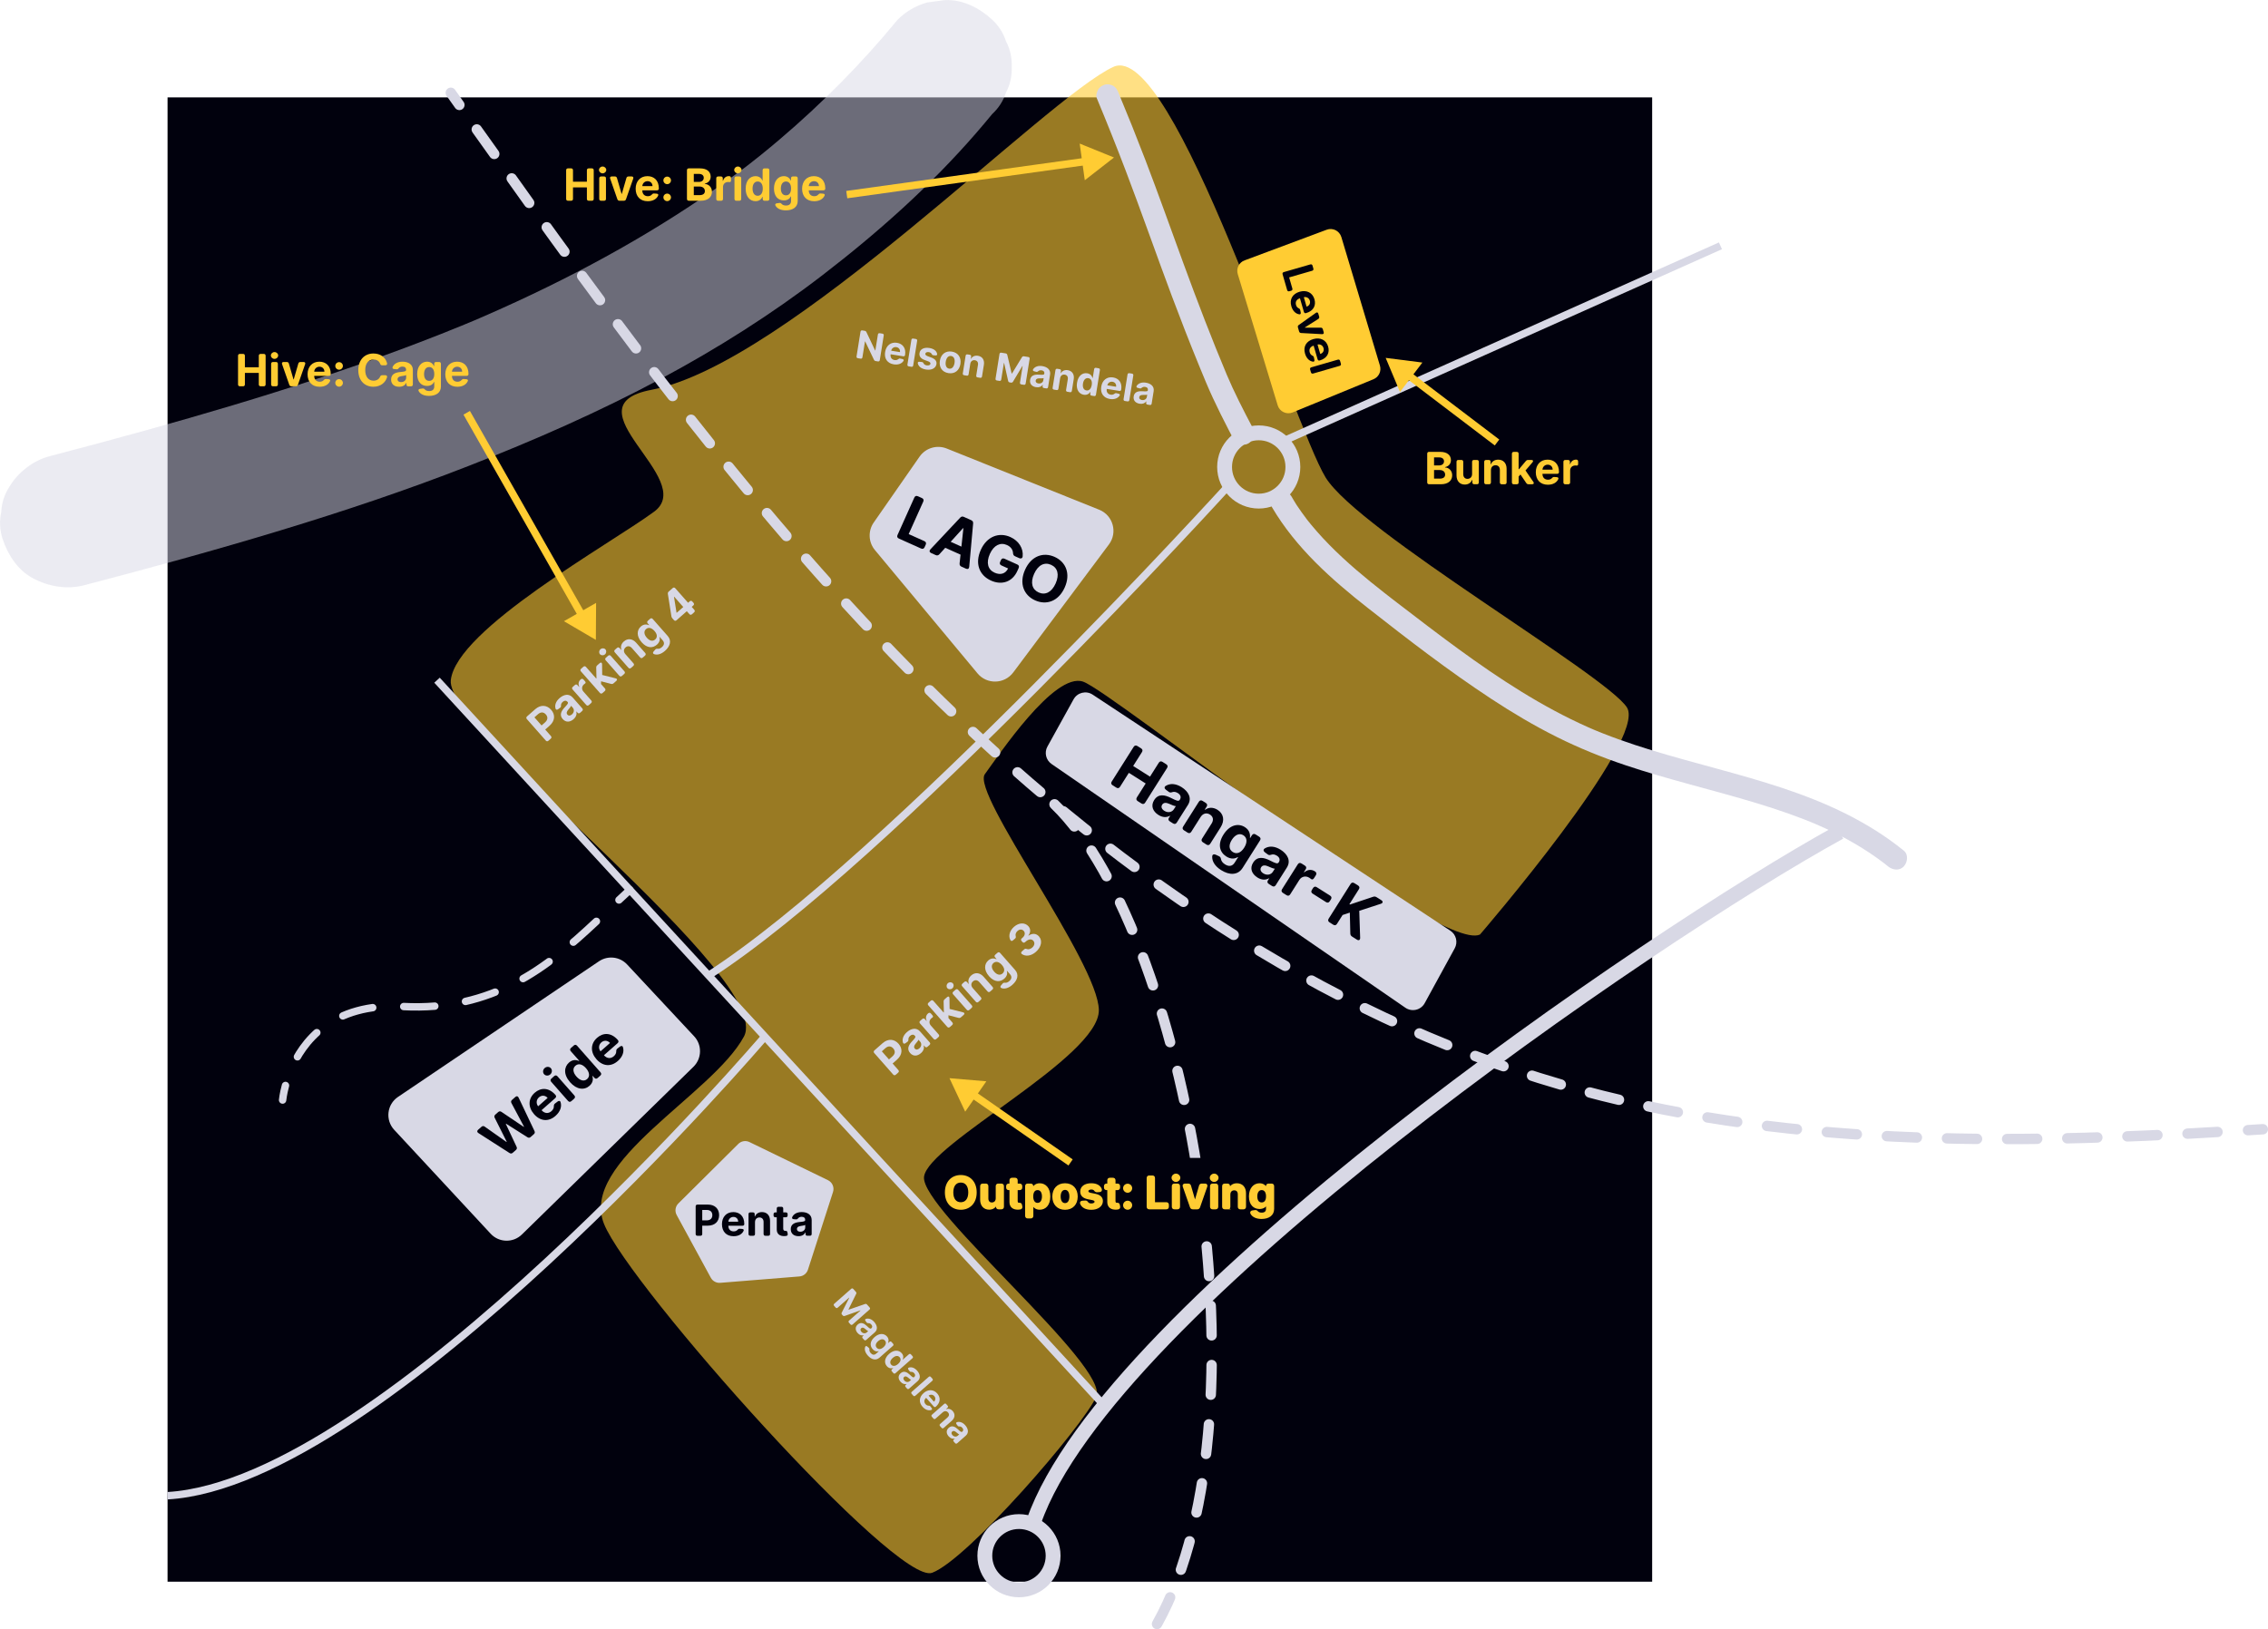 <?xml version="1.0" encoding="UTF-8"?>
<svg id="Layer_1" data-name="Layer 1" xmlns="http://www.w3.org/2000/svg" viewBox="0 0 1527.68 1097.61">
  <defs>
    <style>
      .cls-1, .cls-2, .cls-3, .cls-4, .cls-5, .cls-6, .cls-7, .cls-8, .cls-9 {
        fill: none;
      }

      .cls-1, .cls-2, .cls-3, .cls-4, .cls-5, .cls-6, .cls-8 {
        stroke: #d8d8e5;
      }

      .cls-1, .cls-2, .cls-3, .cls-6, .cls-8 {
        stroke-linecap: round;
        stroke-linejoin: round;
      }

      .cls-1, .cls-2, .cls-8 {
        stroke-width: 7px;
      }

      .cls-10, .cls-11, .cls-12 {
        fill: #fc3;
      }

      .cls-10, .cls-4, .cls-5, .cls-9 {
        stroke-miterlimit: 10;
      }

      .cls-10, .cls-9 {
        stroke: #fc3;
      }

      .cls-2 {
        stroke-dasharray: 0 0 20 20;
      }

      .cls-13 {
        fill: #d8d8e5;
      }

      .cls-14 {
        fill: #01010d;
      }

      .cls-3 {
        stroke-dasharray: 0 0 20.94 20.94;
      }

      .cls-3, .cls-5, .cls-6, .cls-9 {
        stroke-width: 5px;
      }

      .cls-11 {
        opacity: .6;
      }

      .cls-4 {
        stroke-width: 10px;
      }

      .cls-7 {
        opacity: .5;
      }

      .cls-8 {
        stroke-dasharray: 0 0 20.26 20.26;
      }
    </style>
  </defs>
  <rect class="cls-14" x="112.86" y="65.61" width="1000" height="1000"/>
  <path class="cls-11" d="m750.01,45.03c-45.15,20.58-219.35,200.17-311.15,217.58-58,11,31.48,60.23,1.74,82.12s-133.17,79.17-136.95,113.53,218.64,200.89,197.43,240.12-111.21,84.23-94.21,126.23,197,244,221,235,101.03-98.06,110.51-118.53-118.44-125.97-115.98-148.22,118.05-80.4,117.76-112.32-86.29-146.02-76.79-158.97,46.68-68.79,66.09-62.37,239.47,183.21,267.41,170.42c0,0,113-131,99-153s-181-119-203-155S790.32,26.66,750.01,45.03Z"/>
  <g id="Leie" class="cls-7">
    <path class="cls-13" d="m57,394.22c44.09-11.56,88.07-23.56,131.68-36.81s85.52-27.31,127.32-43.64c44.08-17.23,87.55-36.31,129.29-58.66,38-20.36,74.55-43.45,108.73-69.74,37.51-28.85,72.65-60.13,103.69-95.95,3.58-4.14,7.11-8.32,10.59-12.55,4.39-4.08,7.49-8.9,9.3-14.48,2.82-5.36,4.11-11.14,3.88-17.34.23-6.2-1.06-11.97-3.88-17.34-1.81-5.58-4.92-10.41-9.3-14.48-8.58-7.87-19.83-13.72-31.82-13.18l-11.96,1.61c-7.62,2.14-14.24,6-19.86,11.57-24.07,29.27-50.79,56.31-79.67,80.85-8.1,6.88-16.36,13.56-24.77,20.06l9.11-7.04c-46.54,35.88-97.44,65.75-150.45,91-15.04,7.16-30.25,13.96-45.6,20.45,3.58-1.51,7.17-3.02,10.75-4.54-36.18,15.26-73.06,28.79-110.33,41.12-37.9,12.54-76.2,23.87-114.66,34.56-21.94,6.09-43.93,11.98-65.95,17.75-10.86,2.85-21.25,11.03-26.89,20.68-3.29,5.17-5.07,10.74-5.34,16.73-1.34,5.98-1.07,11.96.8,17.94,3.52,10.89,10.27,21.39,20.68,26.89s22.67,7.69,34.68,4.54h0Z"/>
  </g>
  <g id="Trains">
    <g>
      <path class="cls-1" d="m303.65,62.52c1.93,2.72,3.85,5.44,5.78,8.16"/>
      <path class="cls-8" d="m321.15,87.21c92.94,130.98,187.9,261.29,301.64,374.54,120.89,120.36,265.15,221.6,429.01,269.06,145.9,42.26,300.44,40.35,452.29,31.22"/>
      <path class="cls-1" d="m1514.2,761.41c3.33-.21,6.66-.42,9.98-.63"/>
    </g>
  </g>
  <g>
    <path class="cls-13" d="m856.88,341.9c16.07,27.21,39.85,48.39,64.47,67.71,26.98,21.18,54.29,42.26,82.97,61.11,14.36,9.44,29.15,18.24,44.53,25.9,14.79,7.37,30.12,13.57,45.77,18.84,29.05,9.77,58.96,16.65,88.27,25.54,7.35,2.23,14.67,4.59,21.92,7.16,3.49,1.24,6.97,2.53,10.42,3.87,1.72.67,3.44,1.36,5.14,2.06.5.21,1,.41,1.5.62.26.11,1.33.56,0,0,.9.38,1.79.77,2.69,1.16,13.77,6.01,27.06,13.15,39.32,21.86,1.42,1.01,2.83,2.04,4.22,3.09.35.26.7.53,1.04.79-1.09-.83-.17-.13.04.03.86.68,1.72,1.36,2.57,2.06,3.04,2.47,7.67,3.19,10.61,0,2.52-2.74,3.25-7.96,0-10.61-24.11-19.59-52.33-32.42-81.64-42.17-29.16-9.7-59.15-16.56-88.51-25.57-7.3-2.24-14.55-4.61-21.74-7.19-3.52-1.27-7.03-2.58-10.52-3.96-1.74-.69-3.47-1.39-5.2-2.1-.15-.06-1.41-.59-.7-.29.92.39-1.33-.57-1.16-.49-1.02-.44-2.04-.89-3.06-1.34-15.59-6.91-30.6-15.09-45.11-24.04-29.18-17.99-56.4-38.98-83.57-59.82-.75-.58-1.51-1.16-2.26-1.74-.34-.26-2.29-1.77-1.31-1.01-1.69-1.31-3.39-2.63-5.07-3.95-3.19-2.5-6.36-5.02-9.5-7.57-6.45-5.25-12.78-10.65-18.87-16.31s-11.71-11.35-17.09-17.47c-1.32-1.51-2.62-3.03-3.9-4.58-.6-.73-1.19-1.46-1.78-2.2-.29-.37-.59-.74-.88-1.11-.82-1.04.13.2-.34-.44-2.33-3.09-4.6-6.23-6.73-9.46-1.28-1.94-2.42-3.97-3.6-5.97-2-3.38-6.85-4.89-10.26-2.69s-4.83,6.65-2.69,10.26h0Z"/>
    <path class="cls-13" d="m738.83,66.29c6.74,16.15,13.22,32.41,19.45,48.76,5.36,14.08,10.52,28.23,15.66,42.39,5.08,14.02,10.15,28.04,15.38,42,5.88,15.7,11.98,31.32,18.33,46.84,3,7.33,5.99,14.66,9.34,21.85s6.96,14.43,10.64,21.54c1.08,2.08,2.16,4.16,3.26,6.23,1.83,3.48,6.96,4.82,10.26,2.69,3.54-2.28,4.65-6.54,2.69-10.26-6.31-11.97-12.54-24.06-17.8-36.53l.76,1.79c-10.6-25.22-20.39-50.77-29.78-76.45-8.46-23.13-16.71-46.34-25.51-69.35-5.84-15.25-11.91-30.41-18.2-45.48-.79-1.89-1.61-3.41-3.45-4.48-1.61-.94-3.98-1.34-5.78-.76s-3.57,1.71-4.48,3.45-1.51,3.97-.76,5.78h0Z"/>
    <circle class="cls-4" cx="847.86" cy="314.61" r="23"/>
    <line class="cls-5" x1="863.36" y1="297.62" x2="1158.86" y2="165.61"/>
    <path class="cls-5" d="m828.18,326.53s-230.82,253.59-350.82,330.59"/>
    <line class="cls-5" x1="746.06" y1="949.44" x2="294.36" y2="458.26"/>
    <path class="cls-5" d="m515.18,698.38s-256.82,300.89-402.32,309.31"/>
    <g>
      <path class="cls-6" d="m424.25,599.51c-2.44,2.24-4.88,4.52-7.32,6.82"/>
      <path class="cls-3" d="m401.73,620.72c-32.94,30.9-69.45,60.64-130.37,57.39-47.93-2.56-67.68,23.88-75.69,43.3"/>
      <path class="cls-6" d="m192.3,731.31c-1.59,5.88-1.94,9.8-1.94,9.8"/>
    </g>
    <path class="cls-4" d="m696.36,1025.11c50-144,414.58-394,542.79-464.5"/>
    <circle class="cls-4" cx="686.36" cy="1048.11" r="23"/>
  </g>
  <path class="cls-2" d="m779.36,1094.11c81-145,16.45-487.5-77.77-559.75"/>
  <path class="cls-13" d="m682.5,453.04l64.45-86.23c6.03-8.07,2.78-19.66-6.57-23.41l-102.68-41.22c-6.63-2.66-14.22-.39-18.3,5.47l-30.87,44.38c-3.94,5.66-3.61,13.26.8,18.56l69.1,83.07c6.34,7.62,18.14,7.32,24.07-.63Z"/>
  <path class="cls-13" d="m705.54,502.95l17.6-31.81c2.54-4.6,8.46-6.05,12.85-3.16l240.95,159.06c3.91,2.58,5.19,7.73,2.94,11.84l-20.23,36.96c-2.56,4.69-8.62,6.12-13.02,3.09l-238.32-164.22c-3.82-2.63-5.02-7.73-2.77-11.78Z"/>
  <path class="cls-13" d="m456.96,810.75l40.34-40.07c1.99-1.98,5.01-2.48,7.53-1.25l52.87,25.68c2.96,1.44,4.41,4.83,3.4,7.96l-16.89,52.35c-.82,2.54-3.09,4.34-5.75,4.55l-53.33,4.3c-2.6.21-5.08-1.13-6.33-3.42l-23-42.26c-1.4-2.58-.94-5.77,1.15-7.84Z"/>
  <path class="cls-13" d="m422.41,649.78l45.16,48.4c5.44,5.83,5.23,14.94-.47,20.52l-115.57,113c-5.91,5.77-15.41,5.54-21.03-.51l-64.98-70.01c-6.13-6.6-4.92-17.12,2.55-22.16l135.39-91.39c5.99-4.04,14.02-3.13,18.95,2.15Z"/>
  <rect class="cls-14" x="777.36" y="780.11" width="60" height="52"/>
  <path class="cls-10" d="m838.49,175.89l55.31-20.65c3.82-1.42,8.04.67,9.22,4.58l26,86.67c1.04,3.47-.72,7.17-4.07,8.54l-54.43,22.36c-3.84,1.58-8.21-.49-9.42-4.47l-26.89-88.39c-1.08-3.56.79-7.35,4.28-8.65Z"/>
  <g>
    <path class="cls-14" d="m618.27,334.32l2.69,1.21c1.09.49,1.41,1.33.92,2.42l-9.81,21.87,10.55,4.74c1.08.49,1.41,1.33.92,2.42l-.73,1.63c-.49,1.09-1.33,1.41-2.42.92l-14.91-6.69c-1.09-.49-1.41-1.33-.92-2.42l11.3-25.17c.49-1.09,1.33-1.41,2.42-.92Z"/>
    <path class="cls-14" d="m626.72,370.08l20.05-21.34c.74-.79,1.54-.93,2.51-.49l4.9,2.2c.97.44,1.4,1.13,1.3,2.21l-2.63,29.16c-.12,1.35-1,1.84-2.22,1.29l-2.99-1.34c-.97-.44-1.39-1.16-1.27-2.23l.63-5.87-10.29-4.62-3.97,4.37c-.73.79-1.54.97-2.51.53l-2.99-1.34c-1.23-.55-1.43-1.55-.51-2.52Zm20.87-1.81l1.33-12.36-.22-.1-8.35,9.21,7.24,3.25Z"/>
    <path class="cls-14" d="m682.36,372.59c-.16-2.33-1.55-4.26-4.11-5.41-4.36-1.96-8.83.07-11.49,6-2.67,5.96-1.34,10.62,3.19,12.65,4.01,1.8,7.42.64,9.09-2.86l-4.45-2c-1.09-.49-1.41-1.33-.92-2.42l.54-1.2c.49-1.09,1.33-1.41,2.42-.92l8.59,3.86c1.09.49,1.41,1.33.92,2.42l-.86,1.92c-3.37,7.5-10.55,9.75-17.75,6.52-8.03-3.61-10.95-11.64-6.9-20.66,4.15-9.24,12.39-12.07,19.92-8.69,5.72,2.57,8.88,7.73,8.29,13.05-.14,1.29-1.13,1.7-2.3,1.18l-2.83-1.27c-.96-.43-1.28-1.11-1.35-2.18Z"/>
    <path class="cls-14" d="m697.24,404.48c-7.6-3.41-10.95-11.35-6.78-20.64,4.19-9.33,12.32-12.06,19.92-8.65,7.56,3.39,10.96,11.31,6.78,20.64-4.19,9.33-12.36,12.05-19.92,8.65Zm2.39-5.33c4.37,1.96,8.71-.02,11.42-6.06,2.71-6.04,1.31-10.6-3.06-12.56-4.38-1.97-8.71.02-11.42,6.06-2.71,6.04-1.33,10.59,3.06,12.56Z"/>
  </g>
  <g>
    <path class="cls-14" d="m766.13,502.61l2.49,1.57c1.01.64,1.21,1.52.57,2.53l-5.91,9.35,11.34,7.17,5.91-9.35c.64-1.01,1.52-1.21,2.53-.57l2.48,1.57c1.01.64,1.21,1.52.57,2.53l-14.74,23.32c-.64,1.01-1.52,1.21-2.53.57l-2.48-1.57c-1.01-.63-1.21-1.52-.57-2.53l5.92-9.36-11.34-7.17-5.92,9.37c-.64,1.01-1.52,1.21-2.53.57l-2.49-1.57c-1.01-.63-1.21-1.52-.57-2.53l14.74-23.32c.64-1.01,1.52-1.21,2.53-.57Z"/>
    <path class="cls-14" d="m777.45,538.99c2.8-4.42,7.15-3.51,11.3-1.4,3.66,1.84,5.12,2.53,5.92,1.25l.05-.08c1.03-1.62.55-3.24-1.32-4.43-1.35-.86-2.61-1.02-3.66-.69-1.01.34-1.7.46-2.53-.17l-1.92-1.45c-1.04-.78-1.16-1.87-.06-2.56,2.93-1.83,6.75-1.63,10.73.88,4.41,2.79,7.15,7.3,4.17,12.02l-7.47,11.81c-.64,1.01-1.52,1.2-2.53.57l-2.12-1.34c-1.01-.64-1.24-1.47-.67-2.36l.86-1.37-.15-.1c-2.13,1.23-4.84,1.31-7.76-.54-3.78-2.39-5.32-6.14-2.84-10.06Zm6.81,7.27c2.41,1.53,5.13,1.02,6.44-1.05l1.33-2.1c-.93.02-3.08-.93-4.38-1.52-2.11-.95-3.86-1-4.84.55-.95,1.51-.24,3.06,1.45,4.13Z"/>
    <path class="cls-14" d="m799.91,560.93l-2.4-1.52c-1.01-.64-1.21-1.52-.57-2.53l10.57-16.72c.64-1.01,1.52-1.21,2.53-.57l2.14,1.35c1.01.64,1.21,1.52.57,2.53l-1.23,1.95.23.15c2.35-1.75,5.39-1.84,8.33.01,4.13,2.61,5.04,7.16,2.12,11.78l-7,11.07c-.64,1.01-1.52,1.21-2.53.57l-2.4-1.52c-1.01-.64-1.21-1.52-.57-2.53l6.38-10.09c1.55-2.42,1.13-4.7-1.08-6.09-2.22-1.4-4.68-.87-6.31,1.68l-6.26,9.91c-.64,1.01-1.52,1.21-2.53.57Z"/>
    <path class="cls-14" d="m816.53,576.94c.09-1.29,1.14-1.66,2.3-1.13l2.27,1.04c.94.43,1.17,1.08,1.37,2.11.22,1.13,1.01,2.32,2.67,3.37,2.39,1.51,4.8,1.55,6.52-1.17l2.29-3.62-.23-.15c-1.76,1.18-4.53,1.65-7.69-.35-4.46-2.82-6.09-8.15-1.93-14.74,4.26-6.75,10.08-7.8,14.42-5.05,3.32,2.1,3.68,5.09,3.4,7.17l.21.13,1.12-1.78c.64-1.01,1.52-1.21,2.53-.57l2.36,1.49c1.01.64,1.21,1.52.57,2.53l-11.67,18.46c-3.2,5.07-8.86,5.1-14.52,1.53-4.37-2.76-6.2-6.18-5.99-9.26Zm13.85-2.92c2.64,1.67,5.47.57,7.68-2.93,2.19-3.47,2.12-6.67-.55-8.36-2.72-1.72-5.66-.27-7.79,3.09-2.16,3.42-2.04,6.49.65,8.19Z"/>
    <path class="cls-14" d="m844.12,581.13c2.8-4.42,7.15-3.51,11.3-1.4,3.66,1.84,5.12,2.53,5.92,1.25l.05-.08c1.03-1.62.55-3.24-1.32-4.42-1.35-.86-2.61-1.02-3.66-.69-1.01.34-1.7.46-2.53-.17l-1.92-1.45c-1.04-.78-1.16-1.87-.06-2.56,2.93-1.83,6.75-1.63,10.73.88,4.41,2.79,7.15,7.3,4.17,12.02l-7.47,11.81c-.64,1.01-1.52,1.21-2.53.57l-2.12-1.34c-1.01-.64-1.24-1.47-.67-2.36l.86-1.37-.15-.1c-2.13,1.23-4.84,1.31-7.76-.54-3.78-2.39-5.32-6.14-2.84-10.07Zm6.81,7.27c2.41,1.52,5.13,1.02,6.44-1.05l1.33-2.1c-.94.02-3.08-.93-4.38-1.52-2.11-.95-3.86-1-4.84.55-.95,1.51-.24,3.06,1.45,4.13Z"/>
    <path class="cls-14" d="m876.69,581.74l2.23,1.41c1.01.64,1.21,1.52.57,2.53l-1.21,1.91.21.13c2.27-1.99,4.91-2.13,7.12-.73.09.06.19.12.29.2.93.64,1.01,1.58.4,2.53l-1.12,1.77c-.67,1.06-1.38,1.27-2.06.72-.37-.3-.76-.59-1.12-.82-2.42-1.53-5.27-.98-6.81,1.46l-6.11,9.66c-.64,1.01-1.52,1.21-2.53.57l-2.4-1.52c-1.01-.64-1.21-1.52-.57-2.53l10.57-16.71c.64-1.01,1.52-1.21,2.53-.57Z"/>
    <path class="cls-14" d="m893.16,607.75l-8.95-5.66c-1.01-.64-1.21-1.52-.57-2.53l.8-1.26c.64-1.01,1.52-1.21,2.53-.57l8.95,5.66c1.01.64,1.21,1.52.57,2.53l-.8,1.26c-.64,1.01-1.52,1.21-2.53.57Z"/>
    <path class="cls-14" d="m912.26,594.98l2.49,1.57c1.01.64,1.21,1.52.57,2.53l-6.38,10.1.35.22,15.56-5.2c.92-.31,1.65-.22,2.47.3l3.07,1.94c1.33.84,1.2,1.97-.31,2.46l-14.51,4.73.6,18.18c.05,1.49-.91,2.04-2.18,1.24l-3.21-2.03c-.84-.53-1.22-1.18-1.24-2.17l-.33-14.02-4.87,1.62-3.77,5.96c-.64,1.01-1.52,1.21-2.53.57l-2.49-1.57c-1.01-.63-1.21-1.52-.57-2.53l14.74-23.32c.64-1.01,1.52-1.2,2.53-.57Z"/>
  </g>
  <g>
    <path class="cls-14" d="m322.05,761.13l2.24-1.97c.71-.63,1.43-.68,2.22-.12l14.64,10.33.17-.15-8.09-16.12c-.43-.85-.29-1.56.42-2.18l1.91-1.69c.7-.62,1.43-.68,2.22-.14l14.99,10.09.18-.16-8.44-15.85c-.45-.85-.31-1.55.4-2.18l2.24-1.97c.85-.75,1.68-.59,2.18.46l10.69,22.49c.41.84.26,1.55-.45,2.17l-2.1,1.85c-.7.62-1.41.68-2.21.17l-14.39-9.12-.16.14,7.25,15.42c.4.86.26,1.55-.45,2.17l-2.1,1.85c-.7.62-1.43.68-2.21.17l-20.96-13.44c-.97-.62-1.03-1.47-.18-2.22Z"/>
    <path class="cls-14" d="m359.72,750.61c-4.14-4.7-4.04-10.44.44-14.39,4.03-3.55,9.41-3.75,13.97,1.43.66.75.61,1.53-.17,2.21l-9.18,8.09h0c2,2.28,4.57,2.5,6.68.64,1.02-.9,1.59-1.97,1.6-3.08,0-.91.09-1.51.79-2.06l1.66-1.27c.9-.68,1.75-.66,2.04.21,1.01,3.05-.1,6.52-3.39,9.41-4.69,4.13-10.21,3.64-14.46-1.19Zm9.15-10.92c-1.61-1.81-4.03-2-5.86-.38-1.87,1.65-1.97,4.2-.53,6.01l6.39-5.63Z"/>
    <path class="cls-14" d="m366.48,723.71c-1.03-1.17-.85-3.04.4-4.14,1.26-1.11,3.14-1.06,4.17.11,1.04,1.18.86,3.05-.4,4.16-1.25,1.1-3.13,1.05-4.17-.13Zm4.82,5.15c-.68-.77-.63-1.56.14-2.24l1.84-1.62c.77-.68,1.56-.63,2.24.14l11.32,12.85c.68.77.63,1.56-.14,2.24l-1.84,1.62c-.77.68-1.56.63-2.24-.14l-11.32-12.85Z"/>
    <path class="cls-14" d="m384.01,729.12c-4.61-5.23-4.08-10.32-.73-13.27,2.55-2.25,5.1-1.8,6.76-1.06l.13-.11-5.68-6.44c-.68-.77-.63-1.56.14-2.24l1.83-1.62c.77-.68,1.56-.63,2.24.14l15.79,17.92c.68.77.63,1.56-.14,2.24l-1.78,1.57c-.77.68-1.56.63-2.24-.14l-1.1-1.25-.18.16c.53,1.79.5,4.33-1.96,6.5-3.47,3.06-8.6,2.7-13.09-2.4Zm11.46-2.14c2.03-1.79,1.63-4.61-.76-7.32-2.39-2.72-5.07-3.44-7.13-1.63-2.09,1.84-1.6,4.64.72,7.27,2.34,2.66,5.1,3.51,7.17,1.68Z"/>
    <path class="cls-14" d="m401.74,713.59c-4.14-4.7-4.04-10.44.44-14.39,4.02-3.55,9.41-3.75,13.97,1.43.66.75.61,1.53-.17,2.21l-9.18,8.09h0c2,2.28,4.57,2.5,6.68.64,1.02-.9,1.59-1.97,1.6-3.08,0-.91.09-1.51.79-2.06l1.66-1.27c.9-.68,1.75-.66,2.04.21,1.01,3.05-.1,6.52-3.38,9.41-4.69,4.13-10.21,3.64-14.46-1.18Zm9.15-10.92c-1.61-1.81-4.03-2-5.86-.38-1.87,1.65-1.97,4.2-.53,6.01l6.39-5.63Z"/>
  </g>
  <g>
    <path class="cls-13" d="m354.99,482.66l5.5-4.84c3.72-3.27,7.89-2.87,10.75.38,2.88,3.27,2.67,7.44-1.09,10.76l-2.91,2.56,3.83,4.35c.55.62.51,1.25-.11,1.8l-1.54,1.36c-.62.55-1.25.51-1.8-.11l-12.73-14.45c-.55-.62-.51-1.25.11-1.8Zm12.15,4.01c1.98-1.75,1.96-3.72.53-5.34-1.44-1.63-3.36-1.87-5.36-.1l-2.33,2.06,4.81,5.46,2.35-2.07Z"/>
    <path class="cls-13" d="m379.04,484.45c-2.42-2.74-.95-5.48,1.28-7.84,1.95-2.09,2.7-2.93,2-3.72l-.04-.05c-.89-1.01-2.06-1.01-3.22.01-.84.74-1.19,1.55-1.18,2.32.03.74-.02,1.23-.61,1.66l-1.35,1c-.73.54-1.48.41-1.73-.46-.65-2.32.23-4.85,2.69-7.01,2.73-2.41,6.29-3.36,8.87-.44l6.45,7.32c.55.62.51,1.25-.11,1.8l-1.31,1.16c-.62.55-1.23.54-1.71-.01l-.75-.85-.1.08c.41,1.67-.07,3.5-1.88,5.09-2.34,2.06-5.16,2.36-7.3-.07Zm6.21-3.14c1.49-1.32,1.69-3.24.56-4.52l-1.15-1.3c-.17.63-1.23,1.88-1.88,2.63-1.05,1.22-1.43,2.39-.58,3.35.82.94,2,.76,3.05-.16Z"/>
    <path class="cls-13" d="m385.84,462.74l1.38-1.22c.62-.55,1.25-.51,1.8.11l1.04,1.18.13-.11c-.89-1.91-.47-3.71.91-4.92.06-.05.12-.11.19-.15.61-.5,1.25-.37,1.77.23l.96,1.09c.58.66.58,1.18.08,1.52-.28.19-.55.39-.77.59-1.5,1.32-1.69,3.33-.36,4.85l5.27,5.99c.55.62.51,1.25-.11,1.8l-1.49,1.31c-.62.55-1.25.51-1.8-.11l-9.13-10.36c-.55-.62-.51-1.25.11-1.8Z"/>
    <path class="cls-13" d="m391.44,450.54l1.49-1.31c.62-.55,1.25-.51,1.8.11l6.86,7.79.18-.16-.16-7.17c-.02-.67.19-1.14.7-1.58l1.65-1.45c.83-.73,1.56-.41,1.58.7l.1,7.27,9.09,2.28c1.02.25,1.2,1.01.41,1.71l-1.83,1.61c-.51.45-1.03.58-1.7.41l-6.75-1.75v1.86s2.59,2.94,2.59,2.94c.55.62.51,1.25-.11,1.8l-1.49,1.31c-.62.55-1.25.51-1.8-.11l-12.73-14.45c-.55-.62-.51-1.25.11-1.8Z"/>
    <path class="cls-13" d="m404.13,440.75c-.83-.94-.68-2.45.32-3.34,1.01-.89,2.53-.85,3.36.09.84.95.69,2.46-.32,3.35-1.01.89-2.52.84-3.36-.11Zm3.89,4.15c-.55-.62-.51-1.25.11-1.8l1.49-1.31c.62-.55,1.25-.51,1.8.11l9.13,10.36c.55.62.51,1.25-.11,1.8l-1.49,1.31c-.62.55-1.25.51-1.8-.11l-9.13-10.36Z"/>
    <path class="cls-13" d="m426.56,448.67l-1.49,1.31c-.62.55-1.25.51-1.8-.11l-9.13-10.36c-.55-.62-.51-1.25.11-1.8l1.33-1.17c.62-.55,1.25-.51,1.8.11l1.06,1.21.14-.13c-.71-1.92-.18-3.97,1.64-5.58,2.56-2.25,5.78-1.97,8.31.89l6.04,6.86c.55.62.51,1.25-.11,1.8l-1.49,1.31c-.62.55-1.25.51-1.8-.11l-5.51-6.25c-1.32-1.51-2.93-1.68-4.29-.48-1.37,1.21-1.5,2.97-.11,4.56l5.41,6.14c.55.62.51,1.25-.11,1.8Z"/>
    <path class="cls-13" d="m440.55,440.68c-.85-.32-.89-1.09-.3-1.76l1.14-1.32c.47-.54.96-.57,1.68-.5.8.07,1.75-.22,2.78-1.13,1.48-1.3,1.98-2.91.49-4.6l-1.98-2.25-.14.13c.45,1.41.22,3.36-1.74,5.08-2.77,2.44-6.65,2.48-10.25-1.6-3.68-4.18-3.25-8.28-.56-10.65,2.05-1.81,4.13-1.47,5.47-.87l.13-.11-.97-1.1c-.55-.62-.51-1.25.11-1.8l1.46-1.29c.62-.55,1.25-.51,1.8.11l10.08,11.44c2.77,3.14,1.68,6.93-1.83,10.03-2.71,2.39-5.35,2.94-7.38,2.2Zm.76-9.85c1.64-1.44,1.45-3.55-.45-5.72-1.89-2.15-4.05-2.73-5.71-1.27-1.69,1.49-1.29,3.74.54,5.82,1.87,2.12,3.95,2.64,5.62,1.17Z"/>
    <path class="cls-13" d="m452.23,415.13l-2.36-14.95c-.11-.69.07-1.19.59-1.65l2.62-2.31c.62-.55,1.25-.51,1.8.11l8.6,9.76,1.07-.94c.62-.55,1.25-.51,1.8.11l.75.86c.55.62.51,1.25-.11,1.8l-1.07.94,1.69,1.92c.55.62.51,1.25-.11,1.8l-1.39,1.23c-.62.55-1.25.51-1.8-.11l-1.69-1.92-6.9,6.08c-.62.55-1.25.51-1.8-.11l-.99-1.12c-.41-.46-.6-.88-.71-1.49Zm8.01-6.18l-6.12-6.94-.13.11,1.7,10.61.11.13,4.44-3.91Z"/>
  </g>
  <g>
    <path class="cls-13" d="m588.99,707.66l5.5-4.84c3.72-3.27,7.89-2.87,10.75.38,2.88,3.27,2.67,7.44-1.09,10.76l-2.91,2.56,3.83,4.35c.55.62.51,1.25-.11,1.8l-1.54,1.36c-.62.55-1.25.51-1.8-.11l-12.73-14.45c-.55-.62-.51-1.25.11-1.8Zm12.15,4.01c1.98-1.75,1.96-3.72.53-5.34-1.44-1.63-3.36-1.87-5.36-.1l-2.33,2.06,4.81,5.46,2.35-2.07Z"/>
    <path class="cls-13" d="m613.04,709.45c-2.42-2.74-.95-5.48,1.28-7.84,1.95-2.09,2.7-2.93,2-3.72l-.04-.05c-.89-1.01-2.07-1.01-3.22.01-.84.74-1.19,1.55-1.18,2.32.03.74-.02,1.23-.61,1.66l-1.35,1c-.73.54-1.48.41-1.73-.46-.65-2.32.23-4.85,2.69-7.01,2.73-2.41,6.29-3.36,8.87-.44l6.45,7.32c.55.62.51,1.25-.11,1.8l-1.31,1.16c-.62.55-1.23.54-1.71-.01l-.75-.85-.1.08c.41,1.67-.07,3.5-1.88,5.09-2.34,2.06-5.16,2.36-7.3-.07Zm6.21-3.14c1.49-1.32,1.69-3.24.56-4.52l-1.15-1.3c-.17.63-1.23,1.88-1.88,2.63-1.05,1.22-1.43,2.39-.58,3.35.82.94,2,.76,3.05-.16Z"/>
    <path class="cls-13" d="m619.84,687.74l1.38-1.22c.62-.55,1.25-.51,1.8.11l1.04,1.18.13-.11c-.89-1.91-.47-3.71.91-4.92.06-.05.12-.11.19-.15.61-.5,1.25-.37,1.77.23l.96,1.09c.58.66.58,1.18.08,1.52-.28.19-.55.39-.77.59-1.5,1.32-1.69,3.33-.36,4.85l5.27,5.99c.55.62.51,1.25-.11,1.8l-1.49,1.31c-.62.55-1.25.51-1.8-.11l-9.12-10.36c-.55-.62-.51-1.25.11-1.8Z"/>
    <path class="cls-13" d="m625.44,675.54l1.49-1.31c.62-.55,1.25-.51,1.8.11l6.86,7.79.18-.16-.16-7.17c-.02-.67.19-1.14.7-1.58l1.65-1.45c.83-.73,1.56-.41,1.58.7l.1,7.27,9.09,2.28c1.02.25,1.2,1.01.41,1.71l-1.83,1.61c-.51.45-1.03.58-1.7.41l-6.75-1.75v1.86s2.59,2.94,2.59,2.94c.55.62.51,1.25-.11,1.8l-1.49,1.31c-.62.55-1.25.51-1.8-.11l-12.73-14.45c-.55-.62-.51-1.25.11-1.8Z"/>
    <path class="cls-13" d="m638.13,665.75c-.83-.94-.68-2.45.32-3.34,1.01-.89,2.53-.85,3.36.09.84.95.69,2.46-.32,3.35-1.01.89-2.52.84-3.36-.11Zm3.89,4.15c-.55-.62-.51-1.25.11-1.8l1.49-1.31c.62-.55,1.25-.51,1.8.11l9.12,10.36c.55.62.51,1.25-.11,1.8l-1.49,1.31c-.62.55-1.25.51-1.8-.11l-9.12-10.36Z"/>
    <path class="cls-13" d="m660.56,673.67l-1.49,1.31c-.62.55-1.25.51-1.8-.11l-9.13-10.36c-.55-.62-.51-1.25.11-1.8l1.33-1.17c.62-.55,1.25-.51,1.8.11l1.06,1.21.14-.13c-.71-1.92-.18-3.97,1.64-5.58,2.56-2.25,5.78-1.97,8.31.89l6.04,6.86c.55.62.51,1.25-.11,1.8l-1.49,1.31c-.62.55-1.25.51-1.8-.11l-5.51-6.25c-1.32-1.51-2.93-1.68-4.29-.48-1.37,1.21-1.5,2.97-.11,4.56l5.41,6.14c.55.62.51,1.25-.11,1.8Z"/>
    <path class="cls-13" d="m674.55,665.68c-.85-.32-.89-1.09-.3-1.76l1.14-1.32c.47-.54.96-.57,1.68-.5.8.07,1.75-.22,2.78-1.13,1.48-1.3,1.98-2.91.49-4.6l-1.98-2.25-.14.13c.45,1.41.22,3.36-1.74,5.08-2.76,2.44-6.65,2.48-10.25-1.6-3.68-4.18-3.25-8.28-.56-10.65,2.05-1.81,4.13-1.47,5.46-.87l.13-.11-.97-1.1c-.55-.62-.51-1.25.11-1.8l1.46-1.29c.62-.55,1.25-.51,1.8.11l10.08,11.44c2.77,3.14,1.68,6.93-1.83,10.03-2.71,2.39-5.36,2.94-7.38,2.2Zm.76-9.85c1.64-1.44,1.45-3.55-.45-5.72-1.89-2.15-4.05-2.73-5.71-1.27-1.69,1.49-1.29,3.74.54,5.82,1.87,2.12,3.95,2.64,5.62,1.17Z"/>
    <path class="cls-13" d="m688.33,642.77c-.71-.5-.64-1.22,0-1.79l1.63-1.44c.56-.49,1.04-.4,1.75-.14,1.07.38,2.41.02,3.57-1,1.58-1.39,1.91-3.28.76-4.57-1.15-1.33-3.13-1.23-4.98.4l-.57.5c-.62.55-1.25.51-1.8-.11l-.55-.62c-.55-.62-.51-1.25.11-1.8l.57-.5c1.57-1.39,1.9-3.22.76-4.5-1.08-1.24-2.76-1.26-4.16-.03-1.08.95-1.58,2.23-1.29,3.35.19.75.22,1.24-.34,1.74l-1.45,1.27c-.65.57-1.38.55-1.78-.22-1.45-2.77-.48-6.31,2.46-8.9,3.39-2.99,7.44-2.95,9.71-.36,1.63,1.83,1.5,4.24-.04,6.18l.11.13c2.67-1.82,5.25-1.5,7.04.54,2.47,2.79,1.62,7.13-2.05,10.37-3.16,2.78-6.87,3.32-9.47,1.51Z"/>
  </g>
  <g>
    <path class="cls-13" d="m591.35,243.5l-1.48-.24c-.58-.09-.96-.36-1.21-.91l-5.89-12.32-.14-.02-1.71,10.69c-.11.71-.56,1.04-1.27.92l-1.77-.28c-.71-.11-1.04-.56-.92-1.27l2.65-16.54c.11-.71.56-1.04,1.27-.92l1.53.24c.58.09.96.37,1.21.91l5.83,12.3.17.03,1.71-10.68c.11-.71.56-1.04,1.27-.92l1.75.28c.71.11,1.04.56.92,1.27l-2.65,16.54c-.11.71-.56,1.04-1.27.92Z"/>
    <path class="cls-13" d="m596.2,237.13c.69-4.33,3.84-6.84,7.98-6.18,3.71.59,6.23,3.42,5.46,8.19-.11.7-.56,1.01-1.27.89l-8.47-1.36h0c-.34,2.1.69,3.59,2.64,3.9.94.15,1.78-.02,2.38-.51.49-.41.86-.62,1.47-.49l1.43.33c.77.18,1.13.65.79,1.2-1.2,1.91-3.57,2.85-6.6,2.37-4.33-.69-6.52-3.9-5.81-8.35Zm9.99.08c.26-1.67-.72-3.07-2.41-3.34-1.73-.28-3.15.81-3.49,2.4l5.9.95Z"/>
    <path class="cls-13" d="m613.85,247.1l-1.7-.27c-.71-.11-1.04-.56-.92-1.27l2.65-16.54c.11-.71.56-1.04,1.27-.92l1.7.27c.71.11,1.04.56.92,1.27l-2.65,16.54c-.11.71-.56,1.04-1.27.92Z"/>
    <path class="cls-13" d="m627.5,238.37c-.31-.56-.93-.99-1.83-1.14-1.21-.19-2.25.2-2.37,1.05-.12.68.3,1.2,1.56,1.69l2.46.92c2.64.99,3.77,2.42,3.45,4.45-.45,2.77-3.36,4.21-7,3.63-3.15-.5-5.08-2.02-5.56-4.15-.18-.76.35-1.17,1.11-1.09l1.69.18c.64.07.88.42,1.17,1,.34.67,1.04,1.09,2.04,1.25,1.36.22,2.36-.23,2.51-1.06.09-.71-.39-1.25-1.58-1.69l-2.36-.87c-2.66-.99-3.76-2.56-3.42-4.67.43-2.71,3.06-3.99,6.66-3.42,2.98.48,4.75,1.92,5.2,3.93.17.77-.34,1.17-1.11,1.1l-1.46-.14c-.63-.06-.86-.4-1.18-.98Z"/>
    <path class="cls-13" d="m633.08,243.03c.7-4.35,3.82-6.84,8.08-6.15,4.26.68,6.45,4.02,5.75,8.37-.69,4.33-3.81,6.82-8.08,6.13-4.26-.68-6.45-4.02-5.75-8.35Zm6.25,5.33c1.93.31,3.22-1.33,3.62-3.78.39-2.45-.32-4.42-2.25-4.73-1.97-.32-3.26,1.33-3.65,3.79-.39,2.45.32,4.41,2.29,4.73Z"/>
    <path class="cls-13" d="m651.14,253.07l-1.7-.27c-.71-.11-1.04-.56-.92-1.27l1.9-11.85c.11-.71.56-1.04,1.27-.92l1.52.24c.71.11,1.04.56.92,1.27l-.22,1.38.17.03c.89-1.54,2.57-2.32,4.65-1.99,2.93.47,4.52,2.79,4,6.06l-1.26,7.85c-.11.71-.56,1.04-1.27.92l-1.7-.27c-.71-.11-1.04-.56-.92-1.27l1.15-7.15c.28-1.72-.49-2.89-2.06-3.14-1.57-.25-2.82.64-3.12,2.45l-1.12,7.02c-.11.71-.56,1.04-1.27.92Z"/>
    <path class="cls-13" d="m678.5,239.12l2.93,12.5.22.04,6.69-10.96c.33-.54.79-.75,1.41-.65l2.86.46c.71.11,1.04.56.92,1.27l-2.65,16.54c-.11.71-.56,1.04-1.27.92l-1.65-.26c-.71-.11-1.04-.56-.92-1.27l1.78-11.09-.16-.03-6.3,10.52c-.33.55-.78.76-1.41.66l-.77-.12c-.63-.1-.99-.44-1.12-1.06l-2.7-12.01-.16-.03-1.78,11.14c-.11.71-.56,1.04-1.27.92l-1.65-.26c-.71-.12-1.04-.56-.92-1.27l2.65-16.54c.11-.71.56-1.04,1.27-.92l2.86.46c.62.1.99.44,1.13,1.05Z"/>
    <path class="cls-13" d="m693.87,255.9c.5-3.14,3.15-3.67,5.97-3.48,2.48.15,3.46.19,3.6-.72v-.05c.19-1.15-.46-1.94-1.78-2.15-.96-.15-1.7.06-2.21.49-.48.43-.84.66-1.45.51l-1.42-.35c-.77-.19-1.1-.77-.65-1.42,1.19-1.72,3.38-2.53,6.19-2.07,3.13.5,5.74,2.36,5.2,5.71l-1.34,8.38c-.11.71-.56,1.04-1.27.92l-1.5-.24c-.71-.11-1.04-.52-.94-1.15l.16-.97-.11-.02c-.89,1.2-2.38,1.89-4.46,1.56-2.68-.43-4.44-2.16-3.99-4.94Zm5.54,2.43c1.71.27,3.11-.66,3.34-2.13l.24-1.49c-.52.24-1.94.21-2.81.2-1.4-.03-2.39.37-2.57,1.46-.17,1.07.6,1.77,1.8,1.96Z"/>
    <path class="cls-13" d="m711.65,262.77l-1.7-.27c-.71-.11-1.04-.56-.92-1.27l1.9-11.85c.11-.71.56-1.04,1.27-.92l1.52.24c.71.11,1.04.56.92,1.27l-.22,1.38.17.03c.89-1.54,2.57-2.32,4.65-1.99,2.93.47,4.52,2.79,4,6.06l-1.26,7.85c-.11.71-.56,1.04-1.27.92l-1.7-.27c-.71-.11-1.04-.56-.92-1.27l1.15-7.15c.28-1.72-.49-2.89-2.06-3.14-1.57-.25-2.82.64-3.12,2.45l-1.12,7.02c-.11.71-.56,1.04-1.27.92Z"/>
    <path class="cls-13" d="m725.48,257.8c.77-4.83,3.76-6.81,6.85-6.31,2.35.38,3.25,1.96,3.59,3.18l.12.02.95-5.95c.11-.71.56-1.04,1.27-.92l1.69.27c.71.11,1.04.56.92,1.27l-2.65,16.54c-.11.71-.56,1.04-1.27.92l-1.65-.26c-.71-.11-1.04-.56-.92-1.27l.18-1.15-.16-.03c-.73,1.08-2.12,2.2-4.39,1.84-3.2-.51-5.29-3.45-4.54-8.15Zm6.27,5.24c1.87.3,3.22-1.17,3.62-3.68.4-2.5-.4-4.28-2.29-4.58-1.93-.31-3.22,1.2-3.61,3.63-.39,2.45.38,4.32,2.29,4.62Z"/>
    <path class="cls-13" d="m741.79,260.46c.69-4.33,3.84-6.84,7.98-6.18,3.71.59,6.23,3.42,5.46,8.19-.11.7-.56,1.01-1.27.89l-8.47-1.36h0c-.34,2.1.69,3.59,2.64,3.9.94.15,1.78-.02,2.38-.51.49-.41.86-.62,1.47-.49l1.43.33c.77.18,1.13.65.79,1.2-1.2,1.91-3.57,2.85-6.6,2.37-4.33-.69-6.52-3.9-5.81-8.35Zm9.99.08c.26-1.67-.72-3.07-2.41-3.34-1.73-.28-3.15.81-3.49,2.4l5.9.95Z"/>
    <path class="cls-13" d="m759.44,270.43l-1.7-.27c-.71-.11-1.04-.56-.92-1.27l2.65-16.54c.11-.71.56-1.04,1.27-.92l1.7.27c.71.11,1.04.56.92,1.27l-2.65,16.54c-.11.71-.56,1.04-1.27.92Z"/>
    <path class="cls-13" d="m763.62,267.07c.5-3.14,3.15-3.67,5.97-3.48,2.48.15,3.46.19,3.6-.72v-.05c.19-1.15-.46-1.94-1.78-2.15-.96-.15-1.7.06-2.21.49-.48.43-.84.66-1.45.51l-1.42-.35c-.77-.19-1.1-.77-.65-1.42,1.2-1.72,3.38-2.53,6.2-2.07,3.13.5,5.74,2.36,5.2,5.71l-1.34,8.38c-.11.71-.56,1.04-1.27.92l-1.5-.24c-.71-.12-1.04-.52-.94-1.16l.16-.97-.11-.02c-.89,1.2-2.38,1.89-4.46,1.55-2.68-.43-4.44-2.16-3.99-4.94Zm5.54,2.43c1.71.27,3.11-.66,3.34-2.13l.24-1.49c-.52.24-1.94.21-2.81.2-1.4-.03-2.4.37-2.57,1.46-.17,1.07.6,1.76,1.8,1.96Z"/>
  </g>
  <g>
    <path class="cls-13" d="m576.68,871.75l-5.17,10.45.13.15,11.02-3.81c.54-.19.98-.07,1.36.36l1.74,1.97c.43.49.4.99-.09,1.42l-11.4,10.05c-.49.43-.99.4-1.42-.09l-1-1.14c-.43-.49-.4-.99.09-1.42l7.65-6.74-.09-.11-10.49,3.73c-.55.19-.98.08-1.37-.35l-.47-.53c-.38-.43-.44-.88-.17-1.39l5.04-9.97-.09-.11-7.68,6.77c-.49.43-.99.4-1.42-.09l-1-1.13c-.43-.49-.4-.99.09-1.42l11.41-10.05c.49-.43.99-.4,1.42.09l1.74,1.97c.38.43.44.88.19,1.39Z"/>
    <path class="cls-13" d="m577.74,892.35c2.16-1.91,4.32-.75,6.19,1.01,1.65,1.54,2.31,2.13,2.94,1.58l.04-.03c.79-.7.79-1.63-.01-2.54-.58-.66-1.22-.94-1.83-.93-.59.02-.97-.02-1.31-.48l-.79-1.06c-.43-.58-.33-1.17.37-1.37,1.83-.52,3.82.18,5.54,2.12,1.9,2.16,2.65,4.97.34,7l-5.78,5.09c-.49.43-.99.4-1.42-.09l-.91-1.03c-.43-.49-.43-.97,0-1.35l.67-.59-.07-.08c-1.32.32-2.76-.06-4.02-1.49-1.63-1.85-1.86-4.07.05-5.76Zm2.48,4.9c1.04,1.18,2.55,1.33,3.57.44l1.03-.91c-.5-.13-1.48-.97-2.08-1.49-.97-.83-1.89-1.12-2.65-.46-.74.65-.6,1.58.13,2.41Z"/>
    <path class="cls-13" d="m582.78,907.41c.25-.67.86-.7,1.39-.24l1.04.9c.43.37.45.76.4,1.33-.06.63.18,1.38.89,2.19,1.03,1.17,2.3,1.56,3.63.39l1.77-1.56-.1-.11c-1.11.35-2.65.17-4.01-1.37-1.92-2.18-1.96-5.25,1.26-8.09,3.3-2.91,6.54-2.57,8.41-.44,1.43,1.62,1.16,3.26.69,4.31l.09.1.87-.77c.49-.43.99-.4,1.42.09l1.02,1.15c.43.49.4.99-.09,1.42l-9.03,7.95c-2.48,2.18-5.48,1.33-7.92-1.44-1.88-2.14-2.32-4.23-1.73-5.82Zm7.78.6c1.14,1.29,2.8,1.15,4.51-.36,1.7-1.5,2.16-3.2,1.01-4.51-1.17-1.33-2.95-1.02-4.6.43-1.67,1.47-2.09,3.12-.92,4.43Z"/>
    <path class="cls-13" d="m598.92,912.11c3.33-2.93,6.57-2.59,8.44-.47,1.43,1.62,1.15,3.25.68,4.3l.07.08,4.1-3.61c.49-.43.99-.4,1.42.09l1.03,1.17c.43.49.4.99-.09,1.42l-11.41,10.05c-.49.43-.99.4-1.42-.09l-1-1.14c-.43-.49-.4-.99.09-1.42l.79-.7-.1-.11c-1.14.34-2.75.32-4.13-1.24-1.95-2.21-1.72-5.47,1.53-8.33Zm1.36,7.29c1.14,1.29,2.93,1.04,4.66-.49,1.73-1.52,2.19-3.23,1.04-4.53-1.17-1.33-2.95-1.02-4.63.46-1.69,1.49-2.23,3.24-1.07,4.56Z"/>
    <path class="cls-13" d="m606.65,925.17c2.16-1.91,4.32-.75,6.19,1.01,1.65,1.54,2.31,2.13,2.94,1.58l.04-.03c.79-.7.79-1.63-.01-2.54-.58-.66-1.22-.94-1.83-.93-.59.02-.97-.02-1.31-.48l-.79-1.06c-.43-.58-.32-1.17.37-1.37,1.83-.52,3.83.18,5.54,2.12,1.9,2.16,2.65,4.97.34,7l-5.78,5.09c-.49.43-.99.4-1.42-.09l-.91-1.03c-.43-.49-.43-.97,0-1.35l.67-.59-.07-.08c-1.32.32-2.76-.06-4.02-1.49-1.63-1.85-1.86-4.07.06-5.76Zm2.48,4.9c1.04,1.18,2.55,1.33,3.57.44l1.03-.91c-.5-.13-1.48-.97-2.08-1.49-.97-.83-1.89-1.12-2.65-.46-.74.65-.6,1.58.13,2.41Z"/>
    <path class="cls-13" d="m615.12,940.24l-1.03-1.17c-.43-.49-.4-.99.09-1.42l11.41-10.05c.49-.43.99-.4,1.42.09l1.03,1.17c.43.49.4.99-.09,1.42l-11.41,10.05c-.49.43-.99.4-1.42-.09Z"/>
    <path class="cls-13" d="m622.13,938.52c2.99-2.63,6.64-2.57,9.16.28,2.26,2.56,2.39,5.99-.91,8.89-.48.42-.97.39-1.41-.11l-5.15-5.84h0c-1.45,1.28-1.58,2.92-.4,4.26.57.65,1.25,1.01,1.96,1.02.58,0,.96.06,1.31.51l.81,1.06c.44.57.42,1.11-.13,1.3-1.94.65-4.15-.07-5.99-2.15-2.63-2.98-2.32-6.5.75-9.2Zm6.95,5.82c1.15-1.02,1.27-2.56.24-3.73-1.05-1.19-2.67-1.25-3.83-.34l3.58,4.07Z"/>
    <path class="cls-13" d="m628.72,955.67l-1.03-1.17c-.43-.49-.4-.99.09-1.42l8.17-7.2c.49-.43.99-.4,1.42.09l.92,1.05c.43.49.4.99-.09,1.42l-.95.84.1.11c1.51-.56,3.14-.14,4.4,1.3,1.78,2.02,1.56,4.57-.7,6.56l-5.41,4.77c-.49.43-.99.4-1.42-.09l-1.03-1.17c-.43-.49-.4-.99.09-1.42l4.93-4.35c1.19-1.04,1.33-2.31.38-3.39-.96-1.09-2.34-1.19-3.6-.09l-4.84,4.27c-.49.43-.99.4-1.42-.09Z"/>
    <path class="cls-13" d="m639.05,961.94c2.16-1.91,4.32-.75,6.19,1.01,1.65,1.54,2.31,2.13,2.94,1.58l.04-.03c.79-.7.79-1.63-.01-2.54-.58-.66-1.22-.94-1.83-.93-.58.02-.97-.02-1.31-.48l-.79-1.06c-.43-.58-.33-1.17.37-1.37,1.83-.51,3.83.18,5.54,2.13,1.9,2.16,2.65,4.97.34,7l-5.78,5.09c-.49.43-.99.4-1.42-.09l-.91-1.03c-.43-.49-.43-.97,0-1.35l.67-.59-.07-.08c-1.32.32-2.76-.05-4.02-1.49-1.63-1.85-1.86-4.07.05-5.76Zm2.48,4.9c1.04,1.18,2.55,1.33,3.57.44l1.03-.91c-.5-.13-1.48-.97-2.08-1.48-.97-.83-1.89-1.12-2.65-.46-.74.65-.6,1.58.13,2.41Z"/>
  </g>
  <g>
    <path class="cls-14" d="m469.81,811.55h7.05c4.77,0,7.53,2.94,7.53,7.12s-2.81,7.08-7.64,7.08h-3.73v5.58c0,.8-.43,1.23-1.23,1.23h-1.98c-.8,0-1.23-.43-1.23-1.23v-18.54c0-.8.43-1.23,1.23-1.23Zm6.22,10.63c2.54,0,3.78-1.44,3.78-3.52s-1.24-3.49-3.8-3.49h-2.99v7h3.01Z"/>
    <path class="cls-14" d="m486.3,824.75c0-4.86,3-8.15,7.64-8.15,4.16,0,7.4,2.65,7.4,8,0,.78-.43,1.2-1.23,1.2h-9.5c0,2.36,1.38,3.8,3.57,3.8,1.06,0,1.94-.33,2.51-.97.46-.53.83-.83,1.52-.79l1.62.11c.87.06,1.35.51,1.08,1.17-.97,2.3-3.4,3.74-6.8,3.74-4.85,0-7.81-3.12-7.81-8.11Zm10.93-1.66c-.01-1.88-1.32-3.23-3.22-3.23s-3.3,1.44-3.39,3.23h6.61Z"/>
    <path class="cls-14" d="m507.33,832.55h-1.91c-.8,0-1.23-.43-1.23-1.23v-13.29c0-.8.43-1.23,1.23-1.23h1.7c.8,0,1.23.43,1.23,1.23v1.55h.18c.71-1.84,2.4-2.98,4.74-2.98,3.28,0,5.43,2.26,5.43,5.93v8.8c0,.8-.43,1.23-1.23,1.23h-1.91c-.8,0-1.23-.43-1.23-1.23v-8.02c.01-1.93-1.05-3.08-2.8-3.08s-2.97,1.19-2.98,3.22v7.88c0,.8-.43,1.23-1.23,1.23Z"/>
    <path class="cls-14" d="m529.29,820.08h-1.73v7.63c0,1.21.6,1.54,1.48,1.54h.1c.66-.03,1.06.18,1.19.83l.24,1.1c.16.78-.14,1.33-.92,1.47-.34.06-.75.1-1.2.12-3.17.13-5.27-1.39-5.25-4.48v-8.2h-.92c-.8,0-1.23-.43-1.23-1.23v-.82c0-.8.43-1.23,1.23-1.23h.92v-2.54c0-.8.43-1.23,1.23-1.23h1.91c.8,0,1.23.43,1.23,1.23v2.54h1.73c.8,0,1.23.43,1.23,1.23v.82c0,.8-.43,1.23-1.23,1.23Z"/>
    <path class="cls-14" d="m532.63,828.15c0-3.52,2.8-4.56,5.92-4.85,2.74-.27,3.81-.4,3.81-1.42v-.06c0-1.29-.85-2.04-2.34-2.04-1.08,0-1.85.36-2.33.92-.45.55-.8.87-1.5.81l-1.61-.13c-.87-.07-1.33-.65-.95-1.44,1-2.09,3.25-3.35,6.41-3.35,3.51,0,6.69,1.58,6.69,5.33v9.39c0,.8-.43,1.23-1.23,1.23h-1.68c-.8,0-1.23-.39-1.23-1.1v-1.09h-.12c-.77,1.47-2.28,2.48-4.6,2.48-3,0-5.23-1.58-5.23-4.7Zm6.48,1.68c1.92,0,3.28-1.26,3.28-2.91v-1.67c-.52.35-2.08.57-3.04.71-1.54.22-2.55.82-2.55,2.05s.96,1.83,2.31,1.83Z"/>
  </g>
  <g>
    <path class="cls-14" d="m884.1,179l.55,1.9c.22.77-.07,1.3-.84,1.52l-15.47,4.47,2.16,7.47c.22.77-.07,1.3-.84,1.52l-1.15.33c-.77.22-1.3-.07-1.52-.84l-3.05-10.55c-.22-.77.07-1.3.84-1.52l17.81-5.15c.77-.22,1.3.07,1.52.84Z"/>
    <path class="cls-14" d="m875.44,196.54c4.67-1.35,8.67.62,9.95,5.07,1.16,4-.48,7.85-5.63,9.33-.75.22-1.27-.08-1.49-.85l-2.64-9.12h-.01c-2.26.65-3.26,2.39-2.65,4.48.29,1.01.85,1.77,1.63,2.14.64.29,1.03.57,1.18,1.24l.34,1.59c.18.85-.12,1.44-.82,1.36-2.48-.3-4.54-2.23-5.48-5.49-1.35-4.66.82-8.37,5.62-9.76Zm4.63,10.04c1.8-.53,2.73-2.17,2.21-3.99-.54-1.86-2.3-2.77-4.05-2.36l1.84,6.35Z"/>
    <path class="cls-14" d="m875.04,223.27l-.78-2.7c-.2-.69-.02-1.21.57-1.62l11.53-8.19c.73-.52,1.38-.29,1.63.57l.57,1.96c.2.7,0,1.21-.61,1.61l-9,5.7.05.16h10.65c.74,0,1.17.34,1.38,1.04l.57,1.97c.25.87-.17,1.4-1.07,1.36l-14.12-.77c-.71-.04-1.15-.38-1.35-1.07Z"/>
    <path class="cls-14" d="m884.66,228.44c4.67-1.35,8.67.62,9.95,5.07,1.16,4-.49,7.85-5.63,9.33-.75.22-1.27-.08-1.49-.85l-2.64-9.12h-.01c-2.26.65-3.26,2.39-2.65,4.48.29,1.01.85,1.77,1.63,2.14.64.29,1.03.57,1.18,1.24l.34,1.59c.18.85-.12,1.44-.82,1.36-2.48-.3-4.54-2.23-5.48-5.49-1.35-4.66.82-8.37,5.62-9.76Zm4.63,10.04c1.8-.53,2.74-2.17,2.21-3.99-.54-1.86-2.3-2.77-4.04-2.36l1.84,6.35Z"/>
    <path class="cls-14" d="m883.01,250.81l-.53-1.83c-.22-.77.07-1.3.84-1.52l17.81-5.15c.77-.22,1.3.07,1.52.84l.53,1.83c.22.77-.07,1.3-.84,1.52l-17.81,5.15c-.77.22-1.3-.07-1.52-.84Z"/>
  </g>
  <g>
    <path class="cls-12" d="m962.62,304.43h7.46c4.81,0,7.24,2.32,7.24,5.59,0,2.57-1.67,4.17-3.94,4.69v.21c2.48.12,4.79,2.07,4.79,5.29,0,3.47-2.61,6.03-7.51,6.03h-8.04c-.83,0-1.28-.45-1.28-1.28v-19.26c0-.83.45-1.28,1.28-1.28Zm6.75,9.13c1.88,0,3.29-1.04,3.29-2.77,0-1.58-1.16-2.63-3.21-2.63h-3.5v5.4h3.42Zm.34,8.91c2.58,0,3.7-1.08,3.7-2.72,0-1.8-1.37-3.08-3.59-3.08h-3.87v5.79h3.76Z"/>
    <path class="cls-12" d="m992.85,309.89h1.98c.83,0,1.28.45,1.28,1.28v13.8c0,.83-.45,1.28-1.28,1.28h-1.8c-.83,0-1.28-.45-1.28-1.28v-1.69h-.17c-.74,1.92-2.5,3.18-4.96,3.18-3.29,0-5.53-2.33-5.54-6.16v-9.14c0-.83.45-1.28,1.28-1.28h1.98c.83,0,1.28.45,1.28,1.28v8.33c.01,1.93,1.12,3.13,2.83,3.13s3.13-1.15,3.12-3.34v-8.12c0-.83.45-1.28,1.28-1.28Z"/>
    <path class="cls-12" d="m1002.99,326.25h-1.98c-.83,0-1.28-.45-1.28-1.28v-13.8c0-.83.45-1.28,1.28-1.28h1.77c.83,0,1.28.45,1.28,1.28v1.61h.19c.74-1.91,2.49-3.1,4.92-3.1,3.41,0,5.64,2.34,5.64,6.16v9.14c0,.83-.45,1.28-1.28,1.28h-1.98c-.83,0-1.28-.45-1.28-1.28v-8.33c.01-2-1.09-3.2-2.91-3.2s-3.09,1.24-3.1,3.34v8.18c0,.83-.45,1.28-1.28,1.28Z"/>
    <path class="cls-12" d="m1019.66,304.43h1.98c.83,0,1.28.45,1.28,1.28v10.38h.25l4.62-5.49c.43-.51.89-.72,1.57-.72h2.19c1.11,0,1.44.72.72,1.57l-4.73,5.52,5.32,7.72c.6.86.23,1.56-.82,1.56h-2.44c-.68,0-1.16-.25-1.54-.82l-3.91-5.77-1.22,1.4v3.92c0,.83-.45,1.28-1.28,1.28h-1.98c-.83,0-1.28-.45-1.28-1.28v-19.26c0-.83.45-1.28,1.28-1.28Z"/>
    <path class="cls-12" d="m1034.49,318.14c0-5.05,3.12-8.47,7.93-8.47,4.32,0,7.69,2.75,7.69,8.31,0,.81-.45,1.25-1.28,1.25h-9.86c0,2.45,1.44,3.95,3.71,3.95,1.1,0,2.01-.34,2.61-1.01.48-.55.86-.86,1.58-.82l1.68.12c.91.06,1.41.53,1.12,1.21-1.01,2.39-3.54,3.89-7.06,3.89-5.04,0-8.12-3.24-8.12-8.42Zm11.35-1.73c-.01-1.95-1.37-3.35-3.34-3.35s-3.43,1.49-3.53,3.35h6.87Z"/>
    <path class="cls-12" d="m1054.36,309.89h1.84c.83,0,1.28.45,1.28,1.28v1.58h.17c.6-2.02,2.1-3.09,3.93-3.09.08,0,.16,0,.25.01.79.03,1.18.55,1.18,1.34v1.46c0,.87-.34,1.27-.95,1.19-.33-.04-.67-.06-.97-.06-2,0-3.47,1.38-3.47,3.4v7.98c0,.83-.45,1.28-1.28,1.28h-1.98c-.83,0-1.28-.45-1.28-1.28v-13.8c0-.83.45-1.28,1.28-1.28Z"/>
  </g>
  <g>
    <path class="cls-10" d="m647.17,814.54c-5.82,0-10.21-4.1-10.21-11.2s4.4-11.21,10.21-11.21,10.21,4.07,10.21,11.21-4.43,11.2-10.21,11.2Zm0-4.08c3.34,0,5.54-2.5,5.54-7.12s-2.19-7.13-5.54-7.13-5.54,2.5-5.54,7.13,2.18,7.12,5.54,7.12Z"/>
    <path class="cls-10" d="m672.48,797.89h1.98c.83,0,1.28.45,1.28,1.28v13.8c0,.83-.45,1.28-1.28,1.28h-1.8c-.83,0-1.28-.45-1.28-1.28v-1.69h-.17c-.74,1.92-2.5,3.19-4.96,3.19-3.29,0-5.53-2.33-5.54-6.16v-9.14c0-.83.45-1.28,1.28-1.28h1.98c.83,0,1.28.45,1.28,1.28v8.33c.01,1.93,1.12,3.13,2.83,3.13s3.13-1.15,3.12-3.34v-8.12c0-.83.45-1.28,1.28-1.28Z"/>
    <path class="cls-10" d="m686.79,801.3h-1.8v7.92c0,1.26.63,1.6,1.53,1.6h.11c.68-.03,1.1.19,1.24.86l.25,1.14c.17.81-.15,1.38-.96,1.52-.35.06-.78.11-1.25.13-3.29.14-5.47-1.45-5.45-4.65v-8.52h-.96c-.83,0-1.28-.45-1.28-1.28v-.85c0-.83.45-1.28,1.28-1.28h.96v-2.64c0-.83.45-1.28,1.28-1.28h1.98c.83,0,1.28.45,1.28,1.28v2.64h1.8c.83,0,1.28.45,1.28,1.28v.85c0,.83-.45,1.28-1.28,1.28Z"/>
    <path class="cls-10" d="m692.3,797.89h1.92c.83,0,1.28.45,1.28,1.28v1.47h.2c.61-1.33,1.92-2.96,4.65-2.96,3.59,0,6.62,2.79,6.62,8.41s-2.91,8.42-6.64,8.42c-2.64,0-4.02-1.52-4.64-2.89h-.14v7.48c0,.83-.45,1.28-1.28,1.28h-1.98c-.83,0-1.28-.45-1.28-1.28v-19.94c0-.83.45-1.28,1.28-1.28Zm6.6,13.01c2.23,0,3.44-1.98,3.44-4.83s-1.19-4.78-3.44-4.78-3.44,1.86-3.44,4.78,1.26,4.83,3.44,4.83Z"/>
    <path class="cls-10" d="m709.33,806.13c0-5.07,3.09-8.46,8.05-8.46s8.05,3.39,8.05,8.46-3.09,8.43-8.05,8.43-8.05-3.4-8.05-8.43Zm8.07,4.92c2.25,0,3.42-2.1,3.42-4.95s-1.17-4.96-3.42-4.96-3.46,2.11-3.46,4.96,1.17,4.95,3.46,4.95Z"/>
    <path class="cls-10" d="m737.41,801.85c-.46-.57-1.24-.96-2.29-.96-1.41,0-2.51.64-2.5,1.62-.01.79.55,1.31,2.08,1.64l2.96.6c3.17.65,4.72,2.07,4.73,4.43-.01,3.23-3.05,5.39-7.29,5.39-3.66,0-6.13-1.37-7.06-3.7-.34-.83.18-1.39,1.07-1.44l1.95-.11c.73-.04,1.08.32,1.51.93.51.69,1.38,1.04,2.55,1.04,1.59,0,2.64-.69,2.66-1.66-.02-.82-.67-1.34-2.1-1.63l-2.83-.56c-3.2-.64-4.74-2.23-4.73-4.68-.01-3.15,2.75-5.09,6.93-5.09,3.47,0,5.74,1.31,6.61,3.51.33.84-.17,1.4-1.05,1.45l-1.68.11c-.72.04-1.05-.3-1.51-.9Z"/>
    <path class="cls-10" d="m752.68,801.3h-1.8v7.92c0,1.26.63,1.6,1.53,1.6h.11c.68-.03,1.1.19,1.24.86l.25,1.14c.17.81-.15,1.38-.96,1.52-.35.06-.78.11-1.25.13-3.29.14-5.47-1.45-5.45-4.65v-8.52h-.96c-.83,0-1.28-.45-1.28-1.28v-.85c0-.83.45-1.28,1.28-1.28h.96v-2.64c0-.83.45-1.28,1.28-1.28h1.98c.83,0,1.28.45,1.28,1.28v2.64h1.8c.83,0,1.28.45,1.28,1.28v.85c0,.83-.45,1.28-1.28,1.28Z"/>
    <path class="cls-10" d="m757,800.52c-.01-1.4,1.15-2.54,2.56-2.54s2.54,1.14,2.56,2.54c-.01,1.42-1.19,2.56-2.56,2.56s-2.57-1.14-2.56-2.56Zm2.56,8.91c1.36,0,2.54,1.14,2.56,2.54-.01,1.42-1.19,2.56-2.56,2.56s-2.57-1.14-2.56-2.56c-.01-1.4,1.15-2.54,2.56-2.54Z"/>
    <path class="cls-10" d="m774.15,792.43h2.06c.83,0,1.28.45,1.28,1.28v16.73h8.07c.83,0,1.28.45,1.28,1.28v1.25c0,.83-.45,1.28-1.28,1.28h-11.41c-.83,0-1.28-.45-1.28-1.28v-19.26c0-.83.45-1.28,1.28-1.28Z"/>
    <path class="cls-10" d="m789.64,793.48c0-1.26,1.11-2.29,2.45-2.29s2.46,1.03,2.46,2.29-1.11,2.3-2.46,2.3-2.45-1.03-2.45-2.3Zm.17,5.69c0-.83.45-1.28,1.28-1.28h1.98c.83,0,1.28.45,1.28,1.28v13.8c0,.83-.45,1.28-1.28,1.28h-1.98c-.83,0-1.28-.45-1.28-1.28v-13.8Z"/>
    <path class="cls-10" d="m806.41,814.25h-2.92c-.75,0-1.21-.33-1.46-1.03l-4.85-13.87c-.31-.88.11-1.46,1.04-1.46h2.12c.76,0,1.21.34,1.43,1.08l3.09,10.63h.17l3.08-10.63c.21-.74.67-1.08,1.43-1.08h2.13c.94,0,1.35.57,1.04,1.46l-4.85,13.87c-.25.7-.71,1.03-1.46,1.03Z"/>
    <path class="cls-10" d="m815.38,793.48c0-1.26,1.11-2.29,2.45-2.29s2.46,1.03,2.46,2.29-1.11,2.3-2.46,2.3-2.45-1.03-2.45-2.3Zm.17,5.69c0-.83.45-1.28,1.28-1.28h1.98c.83,0,1.28.45,1.28,1.28v13.8c0,.83-.45,1.28-1.28,1.28h-1.98c-.83,0-1.28-.45-1.28-1.28v-13.8Z"/>
    <path class="cls-10" d="m826.97,814.25h-1.98c-.83,0-1.28-.45-1.28-1.28v-13.8c0-.83.45-1.28,1.28-1.28h1.77c.83,0,1.28.45,1.28,1.28v1.61h.19c.74-1.91,2.49-3.1,4.92-3.1,3.41,0,5.64,2.34,5.64,6.16v9.14c0,.83-.45,1.28-1.28,1.28h-1.98c-.83,0-1.28-.45-1.28-1.28v-8.33c.01-2-1.09-3.2-2.91-3.2s-3.09,1.24-3.1,3.34v8.18c0,.83-.45,1.28-1.28,1.28Z"/>
    <path class="cls-10" d="m842.75,817.49c-.43-.8.05-1.41.94-1.52l1.73-.23c.71-.1,1.1.2,1.6.74.55.59,1.46.99,2.83.99,1.97,0,3.41-.87,3.41-3.12v-2.99h-.19c-.6,1.35-2.06,2.66-4.67,2.66-3.69,0-6.64-2.54-6.64-7.98s3.04-8.36,6.62-8.36c2.74,0,4.07,1.63,4.68,2.96h.17v-1.47c0-.83.45-1.28,1.28-1.28h1.95c.83,0,1.28.45,1.28,1.28v15.24c0,4.19-3.32,6.32-8,6.32-3.61,0-5.96-1.33-6.99-3.23Zm7.08-6.89c2.18,0,3.44-1.71,3.44-4.59s-1.24-4.73-3.44-4.73-3.44,1.95-3.44,4.73,1.21,4.59,3.44,4.59Z"/>
  </g>
  <g>
    <path class="cls-12" d="m382.62,113.43h2.06c.83,0,1.28.45,1.28,1.28v7.72h9.36v-7.72c0-.83.45-1.28,1.28-1.28h2.04c.83,0,1.28.45,1.28,1.28v19.26c0,.83-.45,1.28-1.28,1.28h-2.04c-.83,0-1.28-.45-1.28-1.28v-7.73h-9.36v7.73c0,.83-.45,1.28-1.28,1.28h-2.06c-.83,0-1.28-.45-1.28-1.28v-19.26c0-.83.45-1.28,1.28-1.28Z"/>
    <path class="cls-12" d="m403.46,114.48c0-1.26,1.11-2.29,2.45-2.29s2.46,1.03,2.46,2.29-1.11,2.3-2.46,2.3-2.45-1.03-2.45-2.3Zm.17,5.69c0-.83.45-1.28,1.28-1.28h1.98c.83,0,1.28.45,1.28,1.28v13.8c0,.83-.45,1.28-1.28,1.28h-1.98c-.83,0-1.28-.45-1.28-1.28v-13.8Z"/>
    <path class="cls-12" d="m420.23,135.25h-2.92c-.75,0-1.21-.33-1.46-1.03l-4.85-13.87c-.31-.88.11-1.46,1.04-1.46h2.12c.76,0,1.21.34,1.43,1.08l3.09,10.63h.17l3.08-10.63c.21-.73.67-1.08,1.43-1.08h2.13c.94,0,1.35.58,1.04,1.46l-4.85,13.87c-.25.7-.71,1.03-1.46,1.03Z"/>
    <path class="cls-12" d="m428.17,127.14c0-5.05,3.12-8.47,7.93-8.47,4.32,0,7.69,2.75,7.69,8.31,0,.81-.45,1.25-1.28,1.25h-9.86c0,2.45,1.44,3.95,3.71,3.95,1.1,0,2.01-.34,2.61-1.01.48-.55.86-.86,1.58-.82l1.68.12c.91.06,1.41.53,1.12,1.21-1.01,2.39-3.54,3.89-7.06,3.89-5.04,0-8.12-3.24-8.12-8.42Zm11.35-1.73c-.01-1.95-1.37-3.35-3.34-3.35s-3.43,1.49-3.53,3.35h6.87Z"/>
    <path class="cls-12" d="m446.85,121.52c-.01-1.4,1.15-2.54,2.56-2.54s2.54,1.14,2.56,2.54c-.01,1.42-1.19,2.56-2.56,2.56s-2.57-1.14-2.56-2.56Zm2.56,8.91c1.36,0,2.54,1.14,2.56,2.53-.01,1.42-1.19,2.56-2.56,2.56s-2.57-1.14-2.56-2.56c-.01-1.4,1.15-2.53,2.56-2.53Z"/>
    <path class="cls-12" d="m464,113.43h7.46c4.81,0,7.24,2.32,7.24,5.59,0,2.57-1.67,4.17-3.94,4.69v.21c2.48.12,4.79,2.07,4.79,5.29,0,3.47-2.61,6.03-7.51,6.03h-8.04c-.83,0-1.28-.45-1.28-1.28v-19.26c0-.83.45-1.28,1.28-1.28Zm6.75,9.13c1.88,0,3.29-1.04,3.29-2.77,0-1.58-1.16-2.63-3.21-2.63h-3.5v5.4h3.42Zm.34,8.91c2.58,0,3.7-1.08,3.7-2.72,0-1.8-1.37-3.08-3.59-3.08h-3.87v5.79h3.76Z"/>
    <path class="cls-12" d="m483.74,118.89h1.84c.83,0,1.28.45,1.28,1.28v1.58h.17c.6-2.02,2.1-3.09,3.93-3.09.08,0,.16,0,.25.01.79.03,1.18.55,1.18,1.34v1.46c0,.87-.34,1.27-.95,1.19-.33-.04-.67-.06-.97-.06-2,0-3.47,1.38-3.47,3.4v7.98c0,.83-.45,1.28-1.28,1.28h-1.98c-.83,0-1.28-.45-1.28-1.28v-13.8c0-.83.45-1.28,1.28-1.28Z"/>
    <path class="cls-12" d="m494.56,114.48c0-1.26,1.11-2.29,2.45-2.29s2.46,1.03,2.46,2.29-1.11,2.3-2.46,2.3-2.45-1.03-2.45-2.3Zm.17,5.69c0-.83.45-1.28,1.28-1.28h1.98c.83,0,1.28.45,1.28,1.28v13.8c0,.83-.45,1.28-1.28,1.28h-1.98c-.83,0-1.28-.45-1.28-1.28v-13.8Z"/>
    <path class="cls-12" d="m502.28,127.09c0-5.62,3.04-8.41,6.62-8.41,2.74,0,4.05,1.63,4.65,2.96h.14v-6.92c0-.83.45-1.28,1.28-1.28h1.97c.83,0,1.28.45,1.28,1.28v19.26c0,.83-.45,1.28-1.28,1.28h-1.92c-.83,0-1.28-.45-1.28-1.28v-1.34h-.19c-.63,1.36-2,2.89-4.64,2.89-3.73,0-6.64-2.95-6.64-8.42Zm8.07,4.81c2.18,0,3.44-1.92,3.44-4.84s-1.24-4.78-3.44-4.78-3.44,1.95-3.44,4.78,1.21,4.84,3.44,4.84Z"/>
    <path class="cls-12" d="m522.33,138.49c-.43-.8.05-1.41.94-1.52l1.73-.23c.71-.1,1.1.2,1.6.73.55.59,1.46.99,2.83.99,1.97,0,3.41-.87,3.41-3.12v-2.99h-.19c-.6,1.35-2.06,2.66-4.67,2.66-3.69,0-6.64-2.53-6.64-7.98s3.04-8.36,6.62-8.36c2.74,0,4.07,1.63,4.68,2.96h.17v-1.47c0-.83.45-1.28,1.28-1.28h1.95c.83,0,1.28.45,1.28,1.28v15.24c0,4.19-3.32,6.32-8,6.32-3.61,0-5.96-1.33-6.99-3.23Zm7.08-6.89c2.18,0,3.44-1.7,3.44-4.59s-1.24-4.73-3.44-4.73-3.44,1.95-3.44,4.73,1.21,4.59,3.44,4.59Z"/>
    <path class="cls-12" d="m540.28,127.14c0-5.05,3.12-8.47,7.93-8.47,4.32,0,7.69,2.75,7.69,8.31,0,.81-.45,1.25-1.28,1.25h-9.86c0,2.45,1.44,3.95,3.71,3.95,1.1,0,2.01-.34,2.61-1.01.48-.55.86-.86,1.58-.82l1.68.12c.91.06,1.41.53,1.12,1.21-1.01,2.39-3.54,3.89-7.06,3.89-5.04,0-8.12-3.24-8.12-8.42Zm11.35-1.73c-.01-1.95-1.37-3.35-3.34-3.35s-3.43,1.49-3.53,3.35h6.87Z"/>
  </g>
  <g>
    <path class="cls-12" d="m161.62,238.43h2.06c.83,0,1.28.45,1.28,1.28v7.72h9.36v-7.72c0-.83.45-1.28,1.28-1.28h2.04c.83,0,1.28.45,1.28,1.28v19.26c0,.83-.45,1.28-1.28,1.28h-2.04c-.83,0-1.28-.45-1.28-1.28v-7.73h-9.36v7.73c0,.83-.45,1.28-1.28,1.28h-2.06c-.83,0-1.28-.45-1.28-1.28v-19.26c0-.83.45-1.28,1.28-1.28Z"/>
    <path class="cls-12" d="m182.46,239.48c0-1.26,1.11-2.29,2.45-2.29s2.46,1.03,2.46,2.29-1.11,2.3-2.46,2.3-2.45-1.03-2.45-2.3Zm.17,5.69c0-.83.45-1.28,1.28-1.28h1.98c.83,0,1.28.45,1.28,1.28v13.8c0,.83-.45,1.28-1.28,1.28h-1.98c-.83,0-1.28-.45-1.28-1.28v-13.8Z"/>
    <path class="cls-12" d="m199.23,260.25h-2.92c-.75,0-1.21-.33-1.46-1.03l-4.85-13.87c-.31-.88.11-1.46,1.04-1.46h2.12c.76,0,1.21.34,1.43,1.08l3.09,10.63h.17l3.08-10.63c.21-.73.67-1.08,1.43-1.08h2.13c.94,0,1.35.58,1.04,1.46l-4.85,13.87c-.25.7-.71,1.03-1.46,1.03Z"/>
    <path class="cls-12" d="m207.17,252.14c0-5.05,3.12-8.47,7.93-8.47,4.32,0,7.69,2.75,7.69,8.31,0,.81-.45,1.25-1.28,1.25h-9.86c0,2.45,1.44,3.95,3.71,3.95,1.1,0,2.01-.34,2.61-1.01.48-.55.86-.86,1.58-.82l1.68.12c.91.06,1.41.53,1.12,1.21-1.01,2.39-3.54,3.89-7.06,3.89-5.04,0-8.12-3.24-8.12-8.42Zm11.35-1.73c-.01-1.95-1.37-3.35-3.34-3.35s-3.43,1.49-3.53,3.35h6.87Z"/>
    <path class="cls-12" d="m225.85,246.52c-.01-1.4,1.15-2.54,2.56-2.54s2.54,1.14,2.56,2.54c-.01,1.42-1.19,2.56-2.56,2.56s-2.57-1.14-2.56-2.56Zm2.56,8.91c1.36,0,2.54,1.14,2.56,2.53-.01,1.42-1.19,2.56-2.56,2.56s-2.57-1.14-2.56-2.56c-.01-1.4,1.15-2.53,2.56-2.53Z"/>
    <path class="cls-12" d="m256.02,244.97c-.68-1.74-2.3-2.76-4.41-2.76-3.38,0-5.59,2.59-5.59,7.13s2.25,7.13,5.56,7.13c2.06,0,3.67-.94,4.4-2.6.31-.71.69-1.08,1.45-1.08h2.12c.9.02,1.38.55,1.14,1.41-1.03,3.45-4.24,6.35-9.18,6.35-5.84,0-10.16-4.09-10.16-11.2s4.4-11.2,10.16-11.2c4.56,0,8.12,2.36,9.2,6.54.23.87-.27,1.4-1.15,1.4h-2.11c-.76,0-1.15-.37-1.43-1.1Z"/>
    <path class="cls-12" d="m263.44,255.68c0-3.65,2.91-4.74,6.15-5.04,2.84-.28,3.96-.42,3.96-1.47v-.06c0-1.34-.88-2.12-2.43-2.12-1.12,0-1.92.37-2.42.96-.47.57-.83.91-1.55.84l-1.67-.14c-.91-.07-1.38-.67-.99-1.49,1.04-2.17,3.38-3.48,6.66-3.48,3.64,0,6.94,1.64,6.94,5.54v9.76c0,.83-.45,1.28-1.28,1.28h-1.75c-.83,0-1.28-.4-1.28-1.14v-1.13h-.13c-.8,1.52-2.36,2.58-4.78,2.58-3.12,0-5.43-1.64-5.43-4.88Zm6.73,1.75c1.99,0,3.41-1.31,3.41-3.02v-1.74c-.54.36-2.16.6-3.15.74-1.6.22-2.65.85-2.65,2.13s1,1.9,2.4,1.9Z"/>
    <path class="cls-12" d="m282,263.49c-.43-.8.05-1.41.94-1.52l1.73-.23c.71-.1,1.1.2,1.6.73.55.59,1.46.99,2.83.99,1.97,0,3.41-.87,3.41-3.12v-2.99h-.19c-.6,1.35-2.06,2.66-4.67,2.66-3.69,0-6.64-2.53-6.64-7.98s3.04-8.36,6.62-8.36c2.74,0,4.07,1.63,4.68,2.96h.17v-1.47c0-.83.45-1.28,1.28-1.28h1.95c.83,0,1.28.45,1.28,1.28v15.24c0,4.19-3.32,6.32-8,6.32-3.61,0-5.96-1.33-6.99-3.23Zm7.08-6.89c2.18,0,3.44-1.7,3.44-4.59s-1.24-4.73-3.44-4.73-3.44,1.95-3.44,4.73,1.21,4.59,3.44,4.59Z"/>
    <path class="cls-12" d="m299.95,252.14c0-5.05,3.12-8.47,7.93-8.47,4.32,0,7.69,2.75,7.69,8.31,0,.81-.45,1.25-1.28,1.25h-9.86c0,2.45,1.44,3.95,3.71,3.95,1.1,0,2.01-.34,2.61-1.01.48-.55.86-.86,1.58-.82l1.68.12c.91.06,1.41.53,1.12,1.21-1.01,2.39-3.54,3.89-7.06,3.89-5.04,0-8.12-3.24-8.12-8.42Zm11.35-1.73c-.01-1.95-1.37-3.35-3.34-3.35s-3.43,1.49-3.53,3.35h6.87Z"/>
  </g>
  <g>
    <line class="cls-12" x1="721.12" y1="783.16" x2="639.54" y2="726.39"/>
    <g>
      <line class="cls-9" x1="721.12" y1="783.16" x2="654.27" y2="736.64"/>
      <polygon class="cls-12" points="664.38 728.49 639.54 726.39 650.14 748.95 664.38 728.49"/>
    </g>
  </g>
  <g>
    <line class="cls-12" x1="314.36" y1="278.11" x2="401.36" y2="431.11"/>
    <g>
      <line class="cls-9" x1="314.36" y1="278.11" x2="392.49" y2="415.52"/>
      <polygon class="cls-12" points="379.85 418.51 401.36 431.11 401.52 406.18 379.85 418.51"/>
    </g>
  </g>
  <g>
    <line class="cls-12" x1="570.36" y1="131.11" x2="750.36" y2="106.11"/>
    <g>
      <line class="cls-9" x1="570.36" y1="131.11" x2="732.59" y2="108.58"/>
      <polygon class="cls-12" points="730.69 121.43 750.36 106.11 727.26 96.73 730.69 121.43"/>
    </g>
  </g>
  <g>
    <line class="cls-12" x1="1008.36" y1="298.11" x2="933.36" y2="241.11"/>
    <g>
      <line class="cls-9" x1="1008.36" y1="298.11" x2="947.64" y2="251.97"/>
      <polygon class="cls-12" points="958.09 244.25 933.36 241.11 943 264.1 958.09 244.25"/>
    </g>
  </g>
</svg>
